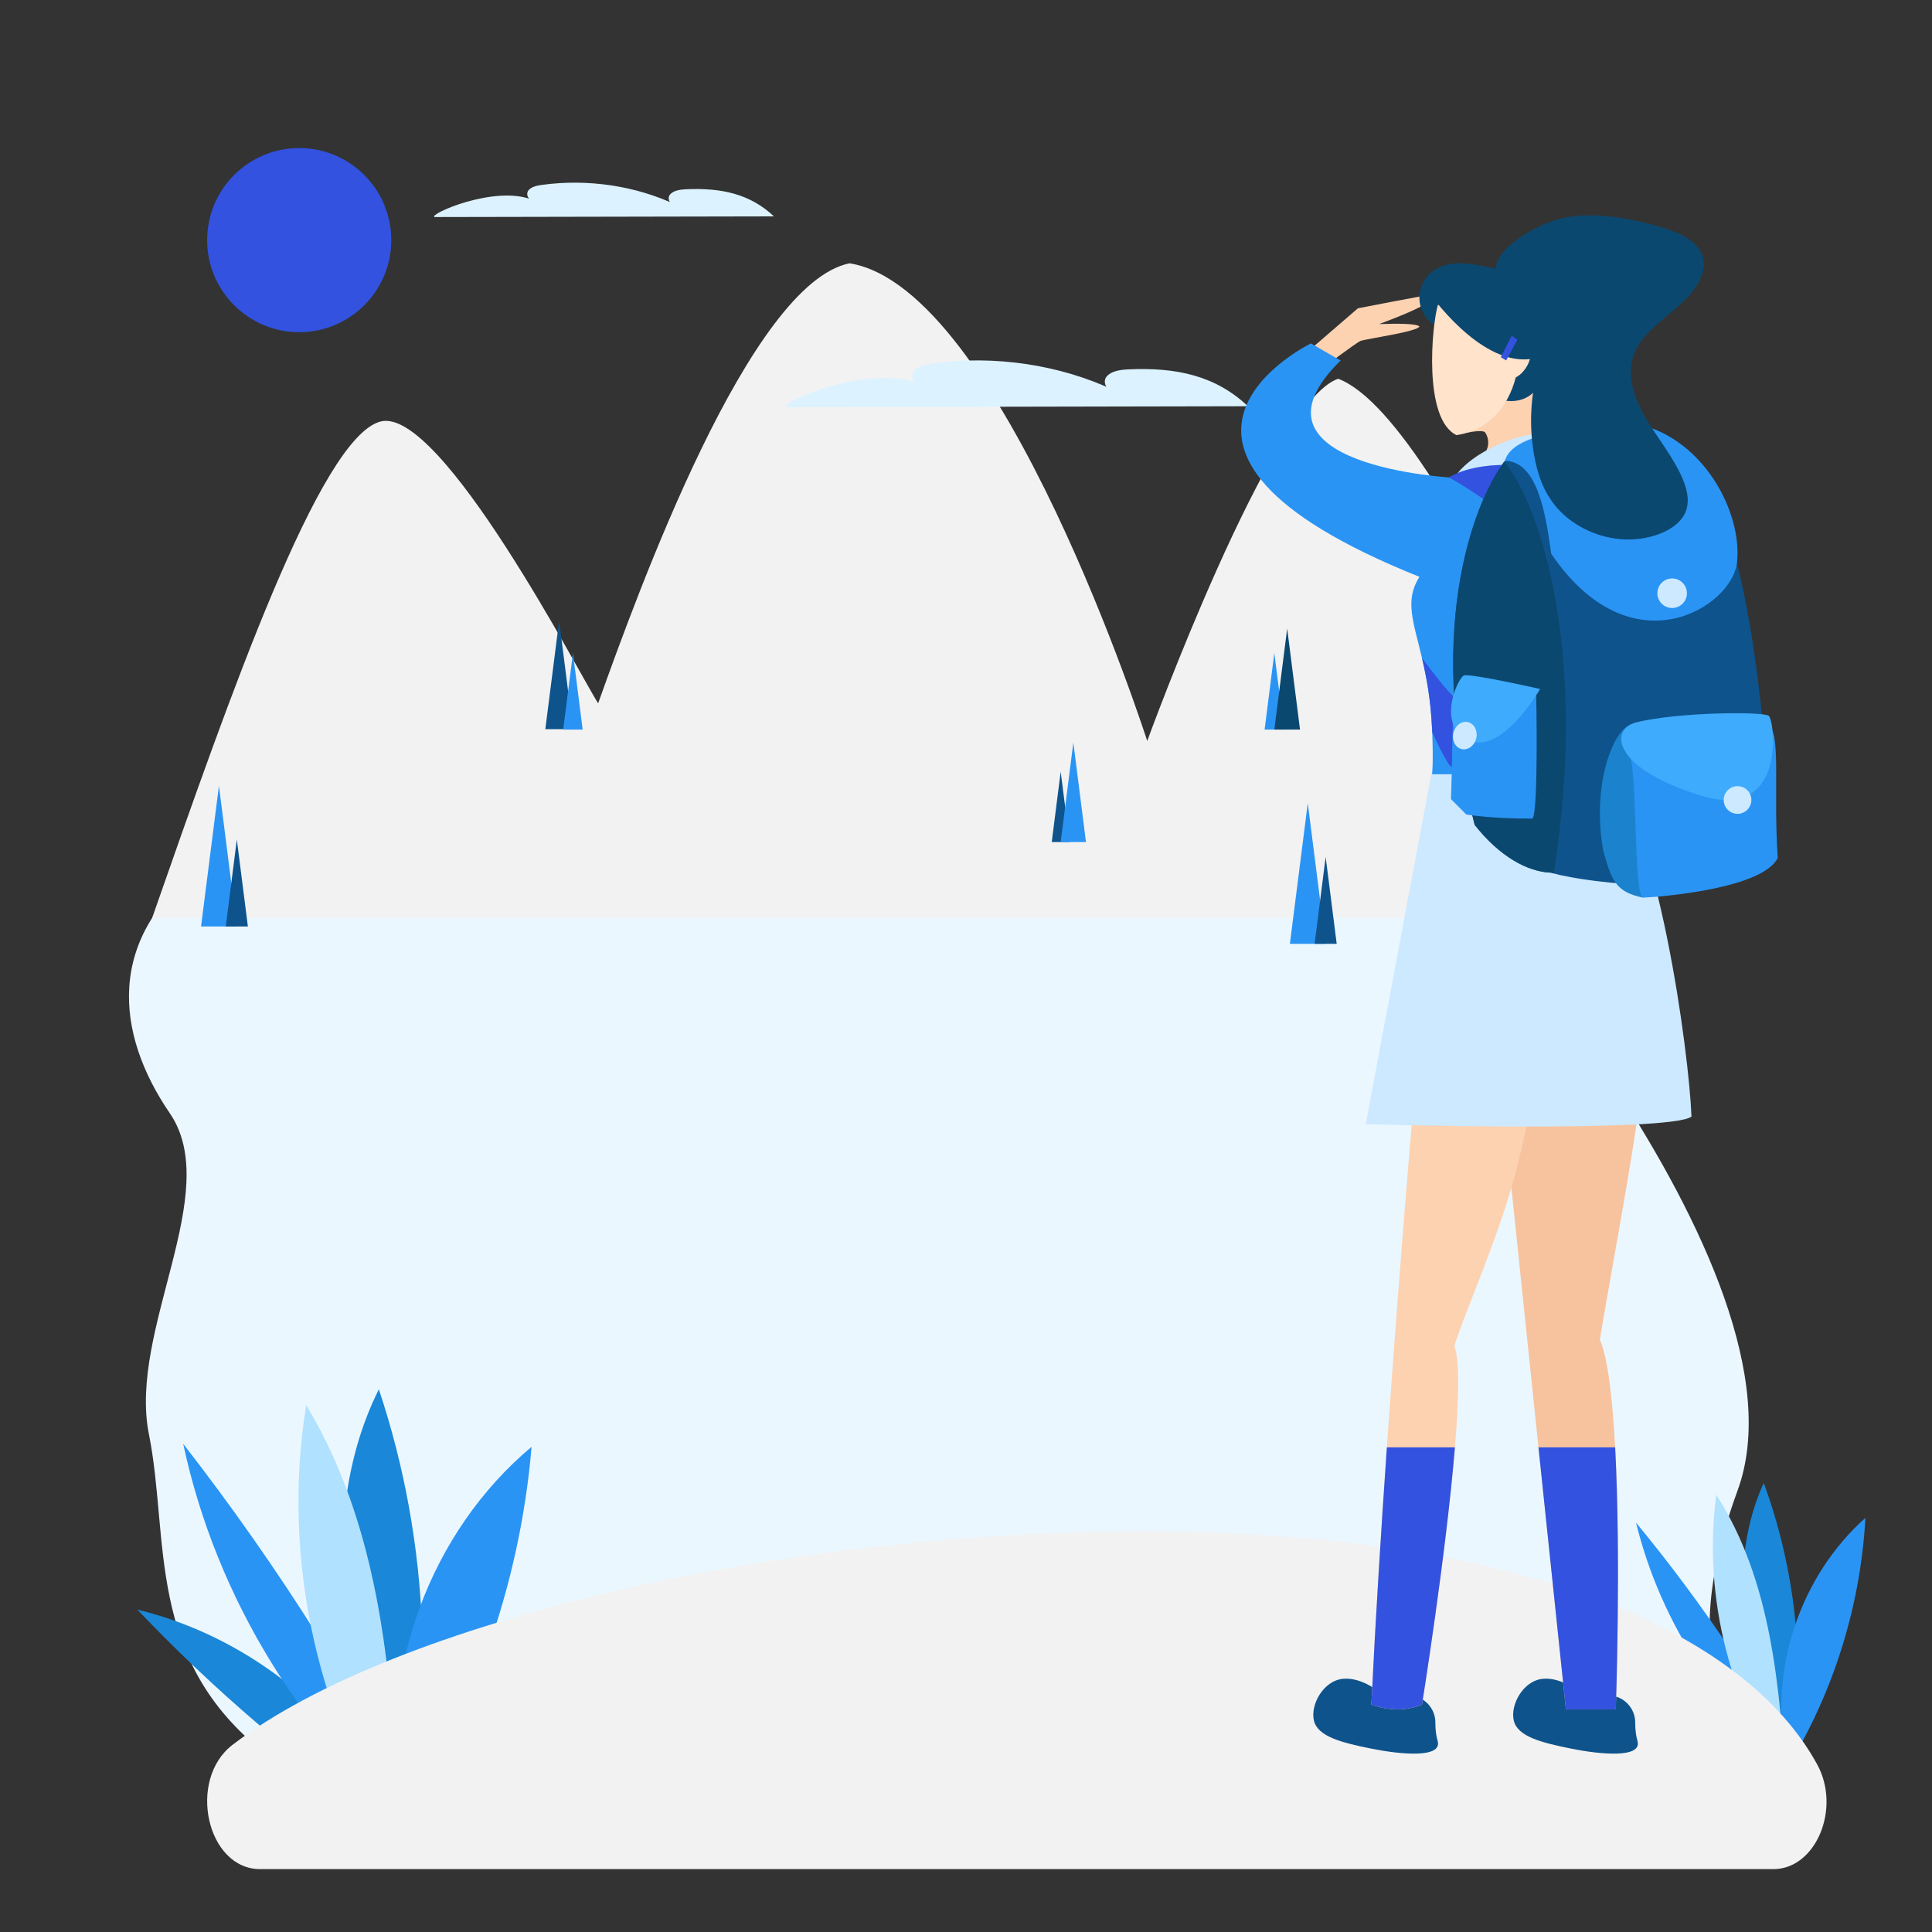 <svg xmlns="http://www.w3.org/2000/svg" xmlns:xlink="http://www.w3.org/1999/xlink" version="1.1" id="Layer_2" x="0px" y="0px" viewBox="0 0 1080 1080" style="enable-background:new 0 0 1080 1080;" xml:space="preserve">
<rect x="0" y="0" width="1080" height="1080" fill="#333333" stroke="none"/>
<style xmlns="http://www.w3.org/2000/svg" type="text/css">
	.st0{fill:#EBF7FF;}
	.st1{fill:#F2F2F2;}
	.st2{fill:#DCF2FF;}
	.st3{fill:#1A87D8;}
	.st4{fill:#2A94F4;}
	.st5{fill:#B0E1FF;}
	.st6{fill:#0E538C;}
	.st7{fill:#F7C39F;}
	.st8{fill:#FCD2B1;}
	.st9{fill:#3252df;}
	.st10{fill:#CCE9FF;}
	.st11{fill:#0B4870;}
	.st12{fill:#FFE3CA;}
	.st13{fill:#1B82CE;}
	.st14{fill:#3FABFC;}
</style>
<path xmlns="http://www.w3.org/2000/svg" class="st0" d="M148.49,980.29c-67.58-52.75-53.6-120.33-65.25-178.59s41.95-135.17,11.65-179.45s-36.64-98.45,20.13-140.11  s685.92-7.03,685.92-7.03s215.62,234.61,170.35,358.19s22.47,146.99,22.47,146.99H148.49z"/>
<path xmlns="http://www.w3.org/2000/svg" class="st1" d="M85.06,513.11c43.49-124.44,93.59-267.93,127.44-277.43s112.84,143.87,121.87,157.46  c22.57-63.14,84.71-234.67,140.53-245.95c85.16,13.54,166.41,267.01,166.41,267.01s69.05-189.85,106.75-202.47  c62.52,23.49,170.47,301.39,170.47,301.39H85.06z"/>
<g xmlns="http://www.w3.org/2000/svg">
	<path class="st2" d="M697.6,227.09c-18.05-17.08-39.96-21.87-67.05-20.6c-4.44,0.21-9.4,0.95-11.96,4.02   c-2.55,3.07,0.21,8.67,4.53,7.81c-30.6-14.48-67.08-19.92-101.72-15.18c-3.83,0.52-8,1.36-10.28,4c-2.29,2.64-0.77,7.47,3.11,7.51   c-28.46-11.81-79.77,10.99-74.63,12.96L697.6,227.09z"/>
</g>
<g xmlns="http://www.w3.org/2000/svg">
	<g>
		<path class="st3" d="M218.72,1010.47c-28.77-54.74-81.84-96.12-141.94-110.69c42.48,44.73,89.63,85.02,140.43,120L218.72,1010.47z    "/>
	</g>
	<g>
		<path class="st4" d="M238.77,1028.46C169.9,973.08,120.89,893.52,102.4,807.1c54.01,69.43,101.07,144.26,140.25,223.02    L238.77,1028.46z"/>
	</g>
	<g>
		<path class="st3" d="M225.28,1034.79c-13.43-42.16-26.92-84.65-32.01-128.6s-1.28-90,18.51-129.57    c28.74,85.97,32.35,180.18,10.26,268.09L225.28,1034.79z"/>
	</g>
	<g>
		<path class="st5" d="M228.37,1038.02c-50.4-72.73-71.35-165.26-57.21-252.6c44.96,74.55,49.17,165.86,52.15,252.87L228.37,1038.02    z"/>
	</g>
	<g>
		<path class="st4" d="M223.72,1007.16c-12.06-72.79,16.89-151,73.44-198.39c-6.56,77.83-33.7,153.83-77.94,218.19L223.72,1007.16z"/>
	</g>
</g>
<g xmlns="http://www.w3.org/2000/svg">
	<g>
		<path class="st3" d="M995.05,982.79c-19.99-35.47-55.72-61.68-95.55-70.11c28.82,28.62,60.63,54.22,94.74,76.27L995.05,982.79z"/>
	</g>
	<g>
		<path class="st4" d="M1008.59,994.24c-46.4-35.11-80.19-86.53-94.03-143.05c36.89,44.65,69.31,92.99,96.61,144.07L1008.59,994.24z    "/>
	</g>
	<g>
		<path class="st3" d="M999.83,998.67c-9.65-27.49-19.35-55.19-23.55-84.02s-2.58-59.21,9.68-85.63    c20.58,56.02,24.77,117.96,11.93,176.24L999.83,998.67z"/>
	</g>
	<g>
		<path class="st5" d="M1001.93,1000.73c-34.57-46.89-50.15-107.39-42.53-165.15c31.03,48.2,35.56,108.21,39.2,165.42    L1001.93,1000.73z"/>
	</g>
	<g>
		<path class="st4" d="M998.27,980.51c-9.34-47.67,8.2-99.71,44.5-131.99c-2.81,51.35-19.21,101.89-47.09,145.11L998.27,980.51z"/>
	</g>
</g>
<path xmlns="http://www.w3.org/2000/svg" class="st1" d="M991.36,1044.85H145.42c-29.84,0-40.94-49.97-15.38-69.52c91.32-69.87,308.73-119.28,508.29-119.28  c209.82,0,336.03,54.63,377.46,130.22C1029.33,1010.98,1015.07,1044.85,991.36,1044.85z"/>
<g xmlns="http://www.w3.org/2000/svg">
	<path class="st6" d="M772.04,946.65c0,0-10.36-9.28-21.38-8.18c-11.02,1.1-18.33,14.7-16.13,23.51s15.6,12.21,32.06,15.52   c16.46,3.31,39.97,5.51,37.03-4.41c-0.93-3.15-1.25-6.74-1.24-10.17c0.01-7.99-6.2-14.6-14.17-15.15L772.04,946.65z"/>
	<path class="st6" d="M883.76,946.65c0,0-10.36-9.28-21.38-8.18c-11.02,1.1-18.33,14.7-16.13,23.51s15.6,12.21,32.06,15.52   c16.46,3.31,39.97,5.51,37.03-4.41c-0.93-3.15-1.25-6.74-1.24-10.17c0.01-7.99-6.2-14.6-14.17-15.15L883.76,946.65z"/>
	<path class="st7" d="M902.87,809.09c3.32,62.48,0.37,146.47,0.37,146.47h-27.89c0,0-7.1-67.67-15.34-146.47   c-5.05-48.29-10.53-100.76-15.06-144.39c-5.63-54.19-9.8-94.76-9.88-96.7c0,0,12.07-3.82,27.12-7.07   c23.98-5.19,55.54-8.94,57.97,6.49c3.79,23.99-18.45,135.73-25.81,181.39C898.84,759.32,901.44,782.22,902.87,809.09z"/>
	<path class="st8" d="M847.64,653.84c-9.4,36.86-28.66,79.24-34.64,98.52c3.03,8.08,2.51,30.1,0.31,56.73   c-4.96,60.12-18.39,143.77-18.39,143.77s-12.16,6.08-28.32,0c2.17-45.27,5.3-95.35,8.66-143.77   c8.37-120.62,18.21-230.96,18.21-230.96s33.07-41.51,68.72-17.2C862.25,583.74,857.7,614.45,847.64,653.84z"/>
	<path class="st9" d="M813.31,809.09c-4.96,60.12-18.39,143.77-18.39,143.77s-12.16,6.08-28.32,0c2.17-45.27,5.3-95.35,8.66-143.77   H813.31z"/>
	<path class="st9" d="M903.25,955.56h-27.89c0,0-7.1-67.67-15.34-146.47h42.86C906.2,871.56,903.25,955.56,903.25,955.56z"/>
	<path class="st10" d="M801.35,426.2l-37.9,202.21c0,0,169.57,4.92,182.11-4.22c-1.39-35.73-18.55-164.2-49.1-198   S801.35,426.2,801.35,426.2z"/>
	<path class="st8" d="M733.31,194.58l25.78-22.24c0,0,34.92-6.85,45.69-8.49c-4.9,7.51-34.59,17.3-33.61,17.3   c9.79-0.33,20.45-0.33,22.3,1.31c-0.76,2.94-29.48,6.85-33.07,8.16c-3.59,1.96-20.56,14.76-20.56,14.76L733.31,194.58z"/>
	<path class="st8" d="M820.31,241.85c0,0,8.8-1.91,9.99,0c1.19,1.91,4.77,8.79-5,16.92c13.38,1.25,32.77-3.86,35.9-15.54   c3.13-11.68-2.24-24.19-2.24-24.19l-13.72-8.06L820.31,241.85z"/>
	<g>
		<path class="st11" d="M805.53,183.81c-6-2.3-10.65-7.87-11.79-14.19c-1.14-6.33,1.31-13.19,6.23-17.32    c4.16-3.49,9.72-4.96,15.15-5.1c5.43-0.14,10.81,0.93,16.13,2c11.67,2.35,24.53,5.45,31.21,15.3c6.55,9.66,4.89,22.48,2.97,33.99    c-1.4,8.4-3.34,17.7-10.29,22.61c-6.06,4.28-14.56,3.85-21.17,0.47c-6.61-3.38-11.59-9.25-15.71-15.42    c-4.11-6.17-7.55-12.81-12.06-18.69L805.53,183.81z"/>
	</g>
	<path class="st12" d="M847.3,210.99c5.97-2.99,10.86-12.76,6.79-17.37c-4.07-4.61-10.31,1.63-10.86,3.8   C842.69,199.59,847.3,210.99,847.3,210.99z"/>
	<path class="st12" d="M803.77,170.54c-3.4,11.48-8.29,63.77,10.42,72.7c18.92-2.76,30.61-17.64,34.01-36.35   C848.2,206.89,849.26,154.59,803.77,170.54z"/>
	<path class="st11" d="M797.76,162.16c6.01,8.37,33.77,44.78,61.21,37.92C857.26,178.82,842.35,142.96,797.76,162.16z"/>
	<polygon class="st9" points="841.96,201.47 848.2,189.94 845.08,187.69 838.95,199.67  "/>
	<path class="st10" d="M813,267.09c8.66-14.11,38.48-27.72,57.39-24.44c18.92,3.28,15.07,33.1,15.07,33.1L813,267.09z"/>
	<path class="st4" d="M885.78,432.8h-85.23c0,0,0.76-5.83,0.07-23.4c-0.02-0.54-0.04-1.09-0.07-1.64   c-0.71-16.55-3.16-29.37-5.63-39.84c-4.89-20.71-9.84-32.28-1.45-45.47C613,250.16,732.81,191.96,732.81,191.96   s13.11,7.66,16.63,9.52c-60.53,59.44,63.55,65.62,63.55,65.62s33.04,3.95,72.46,8.66S885.78,432.8,885.78,432.8z"/>
	<path class="st6" d="M991.09,479.83c-25.42,23.86-104.74,13.47-122.52,8.45c-0.53-0.15-1.01-0.29-1.43-0.43   c-13.35-0.53-28.86-9.09-42.77-26.72c-29.62-116.3,3.05-185.53,16.45-203c0.15-0.18,0.28-0.36,0.42-0.54   c0,0,17.34-21.4,78.25-17.66C980.41,243.67,987.35,426.4,991.09,479.83z"/>
	<path class="st9" d="M812.33,389.1c0,0-0.35,27.67-0.69,39.59c-1.42,0.45-6.2-8.9-11.02-19.3c-0.02-0.54-0.04-1.09-0.07-1.64   c-0.71-16.55-3.16-29.37-5.63-39.84C800.69,375.59,808.96,386.28,812.33,389.1z"/>
	<path class="st9" d="M839.52,259.93c0,0-17.79-0.22-29.66,6.95c7.19,3.67,19.37,12.13,19.37,12.13S838.68,261.09,839.52,259.93z"/>
	<path class="st4" d="M923.67,239.49c32.78,12.5,50.23,50.22,47.3,75.13c-2.93,24.91-59.23,60.49-103.83-5.07   c-2.86-19.96-7-51.69-25.89-51.96C847.73,234.4,923.67,239.49,923.67,239.49z"/>
	<path class="st13" d="M912.31,404.62c-11.78,3.79-22.41,36.62-16.06,71c4.67,16.36,6.66,22.95,22.19,26.16   C922.28,476.62,919.48,412.3,912.31,404.62z"/>
	<path class="st4" d="M911.26,423.28c3.83,9.11,2.06,77.4,7.18,78.5c9.88-0.37,66.9-4.99,75.32-22.19   c-2.56-38.05,1.98-70.23-5.23-73.9C971.8,402.03,912.55,414.9,911.26,423.28z"/>
	<path class="st14" d="M914,403.95c23.15-5.89,71.3-6.3,74.71-3.83s10.23,59.1-37.36,44.77C903.77,430.56,898.65,409.06,914,403.95z   "/>
	<path class="st11" d="M868.57,488.28c-0.53-0.15-1.01-0.29-1.43-0.43c-13.35-0.53-28.86-9.09-42.77-26.72   c-29.62-116.3,3.05-185.53,16.45-203C856.93,276.1,889.45,355.23,868.57,488.28z"/>
	<path class="st4" d="M858.75,388.62c0,0,1.32,63.93-2.02,68.95c-21.17,0.28-37.05-2.23-37.05-2.23l-8.56-8.63l1.21-41.94   C812.33,404.77,847.96,384.02,858.75,388.62z"/>
	<path class="st14" d="M860.91,385.15c0,0-39.27-8.91-42.62-7.52c-3.34,1.39-15.75,27.77,2.79,36.21   C839.61,422.27,860.91,385.15,860.91,385.15z"/>
	<g>
		<path class="st11" d="M836.76,152.37c-4.24-11.21,21-27.04,36.9-30.46c15.9-3.42,33.16-0.6,48.8,3.38    c10.54,2.68,21.55,6.35,26.81,13.25c7.2,9.43,0.9,21.18-8.09,29.83c-8.99,8.64-20.79,16.16-26.22,26.14    c-6.64,12.21-2.53,26,4.42,38.13s16.67,23.51,21.67,36.09c2.45,6.17,3.69,12.89,0.51,18.89c-5.11,9.65-21.29,15.12-35.93,13.76    c-14.64-1.36-27.27-8.46-35-17.22c-7.73-8.76-11.12-19.05-12.97-29.26c-3.02-16.71-2.18-33.76,2.48-50.28    c2.59-9.18,6.36-18.37,5.58-27.71s-7.32-19.18-19.68-22.83L836.76,152.37z"/>
	</g>
	<circle class="st10" cx="934.74" cy="331.62" r="8.26"/>
	<circle class="st10" cx="971.29" cy="447.2" r="7.74"/>
	
		<ellipse transform="matrix(0.226 -0.974 0.974 0.226 233.255 1115.968)" class="st10" cx="818.98" cy="411.18" rx="7.74" ry="6.57"/>
</g>
<circle xmlns="http://www.w3.org/2000/svg" class="st9" cx="167.26" cy="134.23" r="51.47"/>
<polygon xmlns="http://www.w3.org/2000/svg" class="st4" points="122.39,439.23 112.38,517.91 132.39,517.91 "/>
<polygon xmlns="http://www.w3.org/2000/svg" class="st6" points="132.39,469.3 126.21,517.91 138.57,517.91 "/>
<polygon xmlns="http://www.w3.org/2000/svg" class="st4" points="731.05,448.94 721.05,527.62 741.05,527.62 "/>
<polygon xmlns="http://www.w3.org/2000/svg" class="st6" points="592.93,431.36 587.93,470.7 597.93,470.7 "/>
<polygon xmlns="http://www.w3.org/2000/svg" class="st4" points="600,415.08 592.93,470.7 607.07,470.7 "/>
<polygon xmlns="http://www.w3.org/2000/svg" class="st6" points="312.56,346.92 304.84,407.62 320.28,407.62 "/>
<polygon xmlns="http://www.w3.org/2000/svg" class="st4" points="320.28,365.04 314.84,407.83 325.72,407.83 "/>
<polygon xmlns="http://www.w3.org/2000/svg" class="st4" points="712.36,365.04 706.92,407.83 717.8,407.83 "/>
<polygon xmlns="http://www.w3.org/2000/svg" class="st11" points="719.54,351.35 712.36,407.83 726.72,407.83 "/>
<polygon xmlns="http://www.w3.org/2000/svg" class="st6" points="741.05,479.02 734.88,527.62 747.23,527.62 "/>
<g xmlns="http://www.w3.org/2000/svg">
	<path class="st2" d="M432.63,120.96c-13.27-12.56-29.38-16.08-49.3-15.15c-3.26,0.15-6.91,0.7-8.79,2.95s0.15,6.37,3.33,5.74   c-22.5-10.64-49.33-14.65-74.8-11.16c-2.81,0.39-5.88,1-7.56,2.94c-1.68,1.94-0.56,5.49,2.29,5.52   c-20.93-8.68-58.66,8.08-54.88,9.53L432.63,120.96z"/>
</g>
</svg>